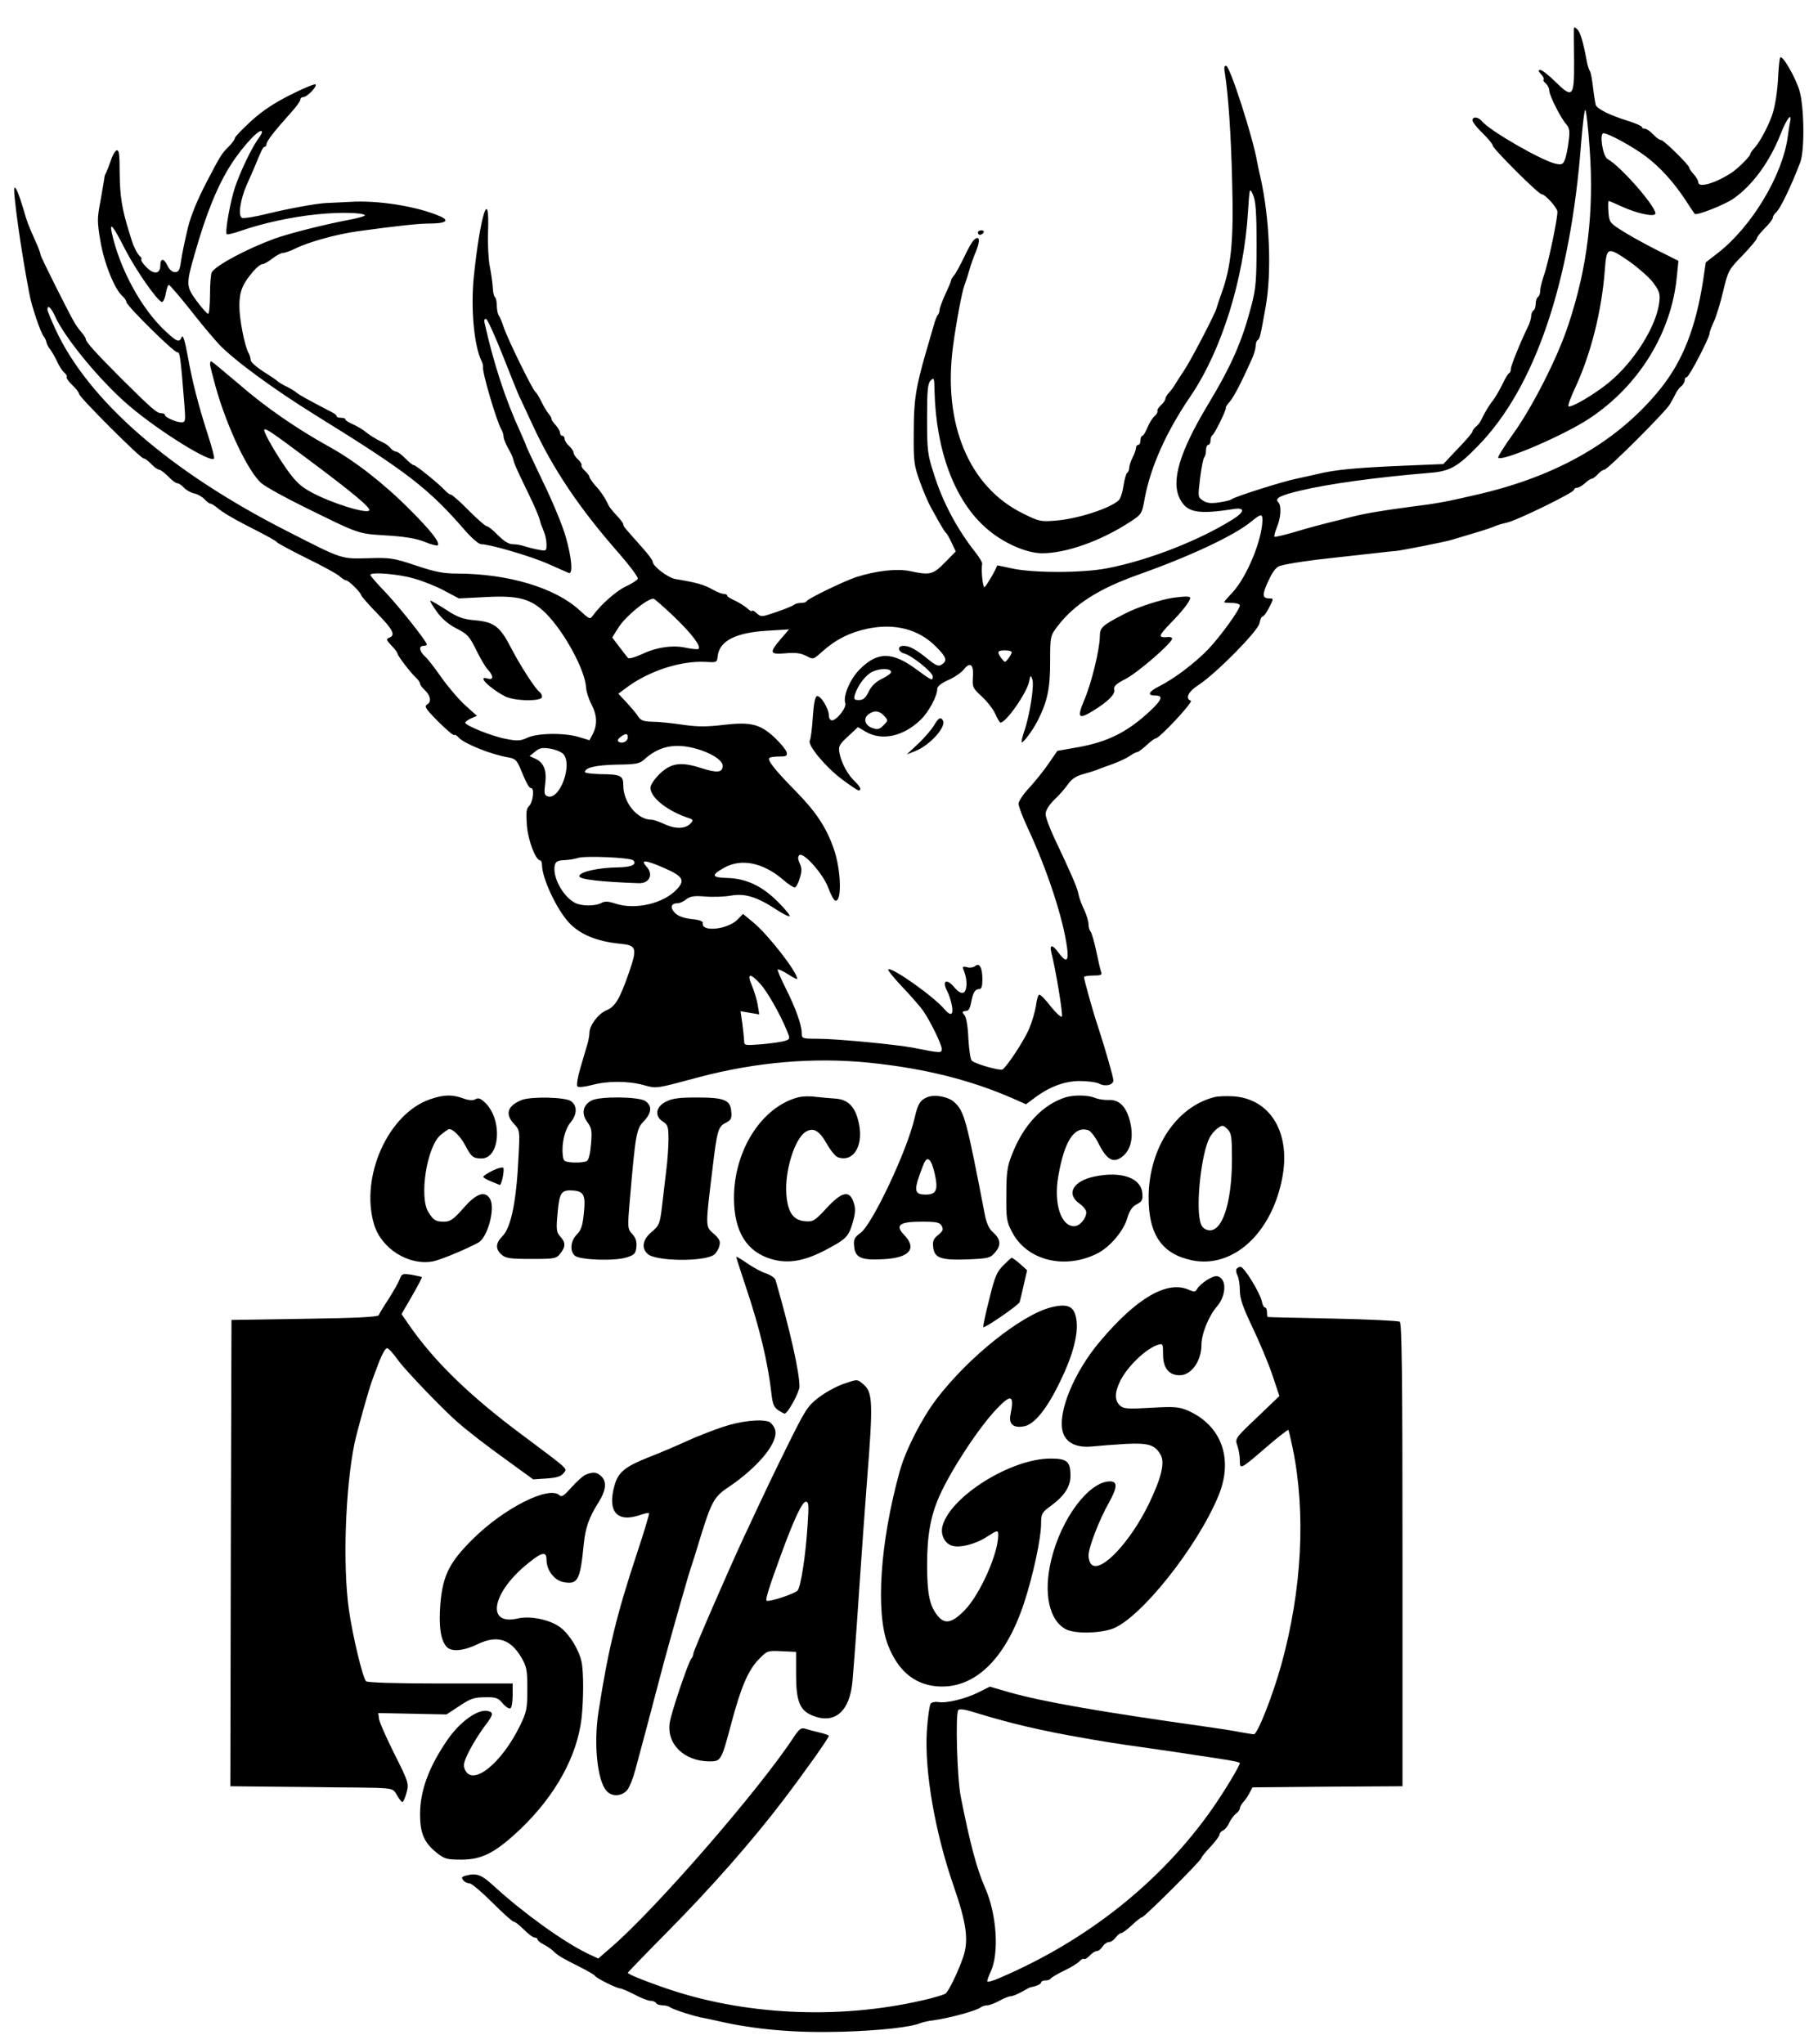 <?xml version="1.0" standalone="no"?>
<!DOCTYPE svg PUBLIC "-//W3C//DTD SVG 20010904//EN"
 "http://www.w3.org/TR/2001/REC-SVG-20010904/DTD/svg10.dtd">
<svg version="1.0" xmlns="http://www.w3.org/2000/svg"
 width="805pt" height="905pt" viewBox="0 0 805 905"
 preserveAspectRatio="xMidYMid meet">

<g transform="translate(0,905) scale(0.1,-0.1)"
fill="#000000" stroke="none">
<path d="M6969 8920 c0 -8 0 -72 1 -143 1 -157 -6 -165 -84 -88 -28 28 -58 51
-65 51 -11 0 -10 -4 2 -18 10 -10 15 -21 12 -24 -3 -3 1 -11 10 -18 8 -7 15
-21 15 -31 0 -21 51 -123 76 -150 13 -15 16 -30 10 -73 -3 -30 -11 -67 -16
-81 -9 -23 -14 -26 -42 -20 -62 14 -292 146 -327 189 -16 19 -41 21 -41 3 0
-7 20 -33 45 -57 25 -24 45 -49 45 -55 0 -13 202 -215 216 -215 15 0 67 -57
70 -76 3 -23 -40 -230 -60 -284 -8 -25 -16 -55 -16 -67 0 -12 -4 -25 -10 -28
-5 -3 -10 -17 -10 -30 0 -13 -4 -27 -10 -30 -5 -3 -10 -14 -10 -24 0 -10 -6
-31 -14 -47 -35 -72 -76 -174 -76 -187 0 -9 -3 -17 -7 -19 -5 -1 -19 -25 -32
-53 -14 -27 -32 -58 -40 -68 -16 -19 -35 -51 -50 -82 -5 -12 -16 -27 -25 -34
-9 -7 -16 -17 -16 -22 0 -5 -29 -39 -65 -76 l-64 -68 -168 -7 c-218 -9 -313
-18 -393 -38 -19 -4 -60 -14 -90 -20 -64 -13 -270 -79 -285 -90 -5 -5 -31 -11
-58 -15 -35 -5 -53 -3 -70 8 -23 15 -23 17 -13 100 6 47 14 89 19 93 4 4 7 18
7 31 0 12 5 23 10 23 6 0 10 9 10 19 0 11 4 21 8 23 9 4 64 116 60 122 -2 2 6
15 18 28 18 21 54 91 98 190 9 20 16 45 16 56 0 12 4 23 9 26 9 6 12 16 35
146 28 154 18 398 -24 580 -6 25 -12 54 -14 66 -18 104 -118 416 -136 422 -9
3 -11 -6 -6 -34 15 -98 27 -268 32 -484 7 -254 -4 -370 -47 -488 -11 -31 -21
-61 -22 -66 -4 -21 -115 -234 -143 -275 -16 -24 -34 -52 -40 -62 -6 -11 -18
-27 -27 -37 -10 -10 -17 -23 -17 -29 0 -5 -9 -18 -20 -28 -11 -10 -17 -21 -15
-25 2 -4 -3 -15 -13 -23 -10 -9 -24 -32 -32 -52 -8 -19 -17 -35 -22 -35 -4 0
-8 -9 -8 -20 0 -11 -4 -20 -10 -20 -5 0 -10 -6 -10 -14 0 -7 -7 -27 -15 -42
-8 -16 -15 -37 -15 -46 0 -9 -4 -19 -9 -22 -5 -4 -12 -29 -16 -56 -4 -28 -13
-57 -21 -65 -36 -35 -176 -81 -274 -90 -72 -6 -78 -5 -150 31 -239 117 -356
396 -310 741 14 105 40 243 50 268 4 11 14 40 21 65 7 25 21 65 31 88 19 47
16 71 -8 51 -8 -6 -28 -41 -45 -78 -18 -36 -37 -73 -45 -81 -7 -8 -13 -18 -13
-23 0 -4 -12 -32 -26 -62 -14 -31 -25 -61 -25 -69 0 -7 -3 -16 -7 -20 -4 -4
-13 -26 -19 -49 -7 -23 -22 -76 -34 -117 -45 -156 -54 -213 -54 -355 -1 -131
1 -145 28 -220 16 -44 38 -95 48 -112 10 -18 28 -50 39 -70 12 -21 24 -40 28
-43 4 -3 15 -22 25 -44 l18 -38 -48 -49 c-53 -54 -66 -57 -155 -38 -57 12
-149 2 -239 -27 -52 -17 -213 -95 -218 -106 -2 -5 -14 -8 -26 -8 -12 0 -26 -4
-31 -9 -6 -4 -40 -19 -77 -31 -66 -23 -68 -23 -88 -5 -11 10 -20 14 -20 10 0
-5 -10 1 -22 12 -13 11 -38 26 -55 34 -18 8 -33 17 -33 21 0 5 -7 8 -15 8 -8
0 -29 8 -47 18 -40 23 -72 32 -168 48 -33 6 -100 57 -100 77 0 6 -20 33 -45
61 -81 91 -85 95 -85 104 0 5 -13 22 -28 38 -16 17 -32 36 -36 44 -17 36 -35
63 -60 90 -14 16 -26 34 -26 38 0 5 -9 17 -20 27 -11 10 -17 21 -15 25 2 4 -4
15 -15 25 -11 10 -20 23 -20 30 0 7 -9 20 -20 30 -11 10 -20 24 -20 32 0 7 -4
13 -10 13 -5 0 -10 6 -10 13 0 7 -9 23 -20 35 -11 12 -19 24 -18 26 2 3 -4 13
-12 23 -9 10 -23 35 -33 55 -10 20 -21 39 -26 42 -12 8 -127 242 -142 291 -7
22 -17 44 -21 49 -4 6 -8 25 -8 42 0 18 -4 35 -8 38 -5 3 -9 22 -10 43 -1 21
-7 62 -13 92 -6 30 -10 98 -8 152 8 211 -35 75 -63 -197 -14 -139 1 -302 33
-370 6 -11 9 -24 8 -30 -5 -19 59 -237 81 -276 6 -10 10 -24 10 -33 0 -8 9
-30 20 -50 11 -19 20 -38 21 -43 5 -23 15 -47 59 -137 41 -84 56 -119 65 -155
1 -3 7 -18 13 -33 7 -16 12 -42 12 -58 0 -29 -1 -30 -37 -23 -21 4 -48 11 -61
15 -13 5 -36 9 -51 9 -18 0 -39 13 -66 40 -21 22 -44 40 -50 40 -6 0 -42 32
-80 70 -38 39 -74 70 -79 70 -5 0 -16 8 -25 18 -28 30 -129 112 -138 112 -5 0
-22 13 -38 30 -16 16 -34 30 -41 30 -6 0 -18 7 -25 16 -7 9 -22 20 -34 25 -32
15 -63 35 -82 51 -10 8 -33 21 -50 29 -18 8 -33 17 -33 21 0 5 -9 8 -20 8 -11
0 -20 3 -20 8 0 4 -10 12 -23 18 -106 55 -140 74 -155 86 -9 8 -30 20 -47 28
-16 8 -32 18 -35 21 -3 4 -31 23 -63 43 -31 20 -57 43 -57 51 0 9 -4 23 -10
33 -17 32 -40 148 -40 208 0 63 14 97 62 153 15 17 32 31 39 31 7 0 27 11 45
25 18 14 39 25 47 25 8 0 32 8 54 19 61 30 184 64 278 77 176 24 268 34 315
34 74 0 93 13 49 32 -101 44 -274 72 -399 64 -47 -2 -94 -5 -105 -5 -43 -2
-164 -24 -259 -47 -55 -14 -106 -22 -114 -19 -19 7 -8 81 20 145 11 25 26 59
33 75 34 83 40 95 47 95 5 0 8 5 8 11 0 13 33 56 102 133 27 29 48 58 48 64 0
7 6 12 13 12 17 0 63 48 54 56 -3 4 -53 -17 -111 -46 -72 -36 -126 -72 -175
-117 -39 -36 -71 -69 -71 -75 0 -5 -12 -22 -27 -37 -31 -30 -37 -40 -99 -159
-40 -77 -68 -145 -81 -197 -16 -67 -26 -115 -32 -155 -5 -36 -10 -45 -26 -45
-12 0 -25 11 -33 28 -16 34 -32 35 -32 2 0 -38 -27 -42 -60 -10 -16 16 -27 32
-24 36 2 4 -1 11 -6 14 -9 6 -27 40 -35 65 -1 3 -7 23 -14 45 -31 100 -40 157
-41 257 0 86 -3 106 -14 102 -7 -3 -19 -24 -26 -47 -8 -23 -17 -46 -20 -52 -4
-5 -8 -17 -8 -25 -1 -8 -9 -53 -17 -100 -15 -77 -15 -92 0 -179 16 -96 62
-211 97 -242 10 -9 18 -21 18 -27 0 -15 209 -222 225 -222 12 0 14 -13 32
-237 5 -68 4 -73 -14 -73 -23 0 -73 22 -73 33 0 4 -7 7 -15 7 -20 0 -42 19
-174 150 -114 114 -161 166 -161 178 0 5 -8 17 -17 28 -10 11 -23 29 -30 40
-24 39 -153 297 -153 305 0 5 -9 31 -21 57 -36 81 -38 86 -54 142 -22 73 -35
104 -41 98 -8 -9 29 -278 66 -468 10 -56 49 -170 63 -189 6 -7 12 -20 13 -28
2 -8 9 -22 17 -31 7 -10 21 -33 30 -53 9 -20 23 -42 32 -49 8 -7 13 -16 10
-20 -2 -4 9 -20 25 -35 17 -16 30 -33 30 -39 0 -14 272 -286 286 -286 6 0 21
-11 34 -25 13 -14 29 -25 35 -25 6 0 24 -14 40 -30 16 -17 34 -30 40 -30 7 0
20 -9 29 -19 10 -11 31 -23 46 -26 15 -3 36 -15 46 -26 9 -10 21 -19 25 -19 5
0 18 -8 29 -17 28 -24 80 -54 177 -103 45 -23 85 -45 88 -50 3 -5 63 -37 133
-72 70 -34 136 -70 146 -80 11 -10 24 -18 29 -18 11 0 67 -56 67 -67 0 -3 31
-39 70 -79 71 -73 83 -97 53 -108 -14 -6 -13 -10 10 -34 15 -16 27 -31 27 -36
0 -9 58 -85 82 -107 10 -9 18 -21 18 -26 0 -6 9 -18 19 -27 27 -24 33 -54 13
-65 -15 -9 -7 -20 47 -75 36 -36 68 -63 72 -61 4 3 12 -2 19 -10 23 -27 143
-76 221 -89 30 -5 38 -13 53 -49 28 -68 39 -87 48 -87 15 0 8 -61 -8 -78 -14
-13 -15 -29 -11 -88 6 -67 39 -154 59 -154 4 0 8 -9 8 -20 0 -58 64 -195 118
-254 49 -54 125 -85 227 -95 74 -7 78 -18 40 -128 -41 -118 -61 -151 -100
-167 -36 -15 -75 -67 -75 -100 0 -11 -4 -33 -9 -50 -5 -17 -19 -64 -31 -105
-12 -41 -18 -77 -13 -82 5 -5 32 -2 63 6 70 19 160 19 230 0 59 -16 51 -17
245 35 253 67 509 89 755 64 242 -25 449 -76 639 -160 l54 -24 31 23 c69 53
136 79 205 80 36 0 76 -5 89 -12 26 -14 62 -6 62 15 0 14 -34 133 -70 244 -23
68 -59 200 -60 213 0 4 18 7 41 7 34 0 40 3 35 16 -4 9 -13 51 -22 93 -9 42
-20 80 -25 86 -5 5 -9 20 -9 32 0 13 -9 42 -19 64 -11 22 -23 54 -26 72 -7 32
-34 93 -106 245 -21 45 -39 93 -39 107 0 16 14 39 38 63 22 20 49 52 61 69 15
22 35 36 64 44 23 6 51 15 62 19 11 5 43 16 70 26 28 10 62 26 77 36 14 10 30
18 35 18 4 0 22 14 40 30 18 17 36 30 40 30 17 0 168 162 156 167 -27 10 -11
41 36 71 76 50 261 237 268 272 3 17 9 30 14 30 5 0 18 18 29 40 20 39 20 40
1 40 -33 0 -33 17 -4 79 20 43 35 61 53 66 43 11 131 24 235 35 55 6 136 15
180 20 44 5 87 10 95 10 24 2 223 41 250 50 14 4 59 18 100 30 41 12 82 26 90
30 9 4 31 11 50 15 43 8 300 134 300 146 0 5 6 9 13 9 7 0 23 9 35 20 12 11
25 20 30 20 5 0 17 9 27 20 10 11 23 20 29 20 14 0 273 258 291 291 8 13 18
33 24 44 5 12 16 27 25 34 9 7 16 20 16 27 0 8 4 14 9 14 10 0 101 175 101
194 0 7 9 30 19 52 10 21 29 82 41 134 22 92 25 97 87 160 34 36 63 70 63 76
0 5 16 25 35 44 19 19 35 39 35 46 0 6 7 17 15 24 17 14 66 115 106 220 21 54
18 251 -4 322 -19 60 -74 154 -84 144 -3 -3 -7 -38 -9 -78 -3 -71 -14 -143
-29 -183 -17 -47 -52 -112 -72 -135 -13 -14 -23 -28 -23 -33 0 -9 -58 -67 -86
-84 -72 -46 -144 -66 -144 -40 0 7 -9 23 -20 35 -11 12 -20 25 -20 29 0 12
-113 123 -125 123 -7 0 -22 11 -35 25 -13 14 -29 25 -37 25 -7 0 -13 3 -13 8
0 4 -28 16 -62 27 -78 24 -135 52 -142 70 -2 7 -8 42 -12 77 -4 35 -10 68 -14
73 -4 6 -10 24 -13 40 -17 91 -29 131 -42 144 -13 13 -15 13 -16 1z m70 -530
c20 -279 -10 -526 -95 -780 -47 -144 -160 -365 -245 -483 -39 -54 -68 -101
-65 -104 18 -18 291 99 404 174 219 145 363 379 387 628 l7 70 -104 52 c-57
29 -126 68 -153 86 -47 30 -50 35 -53 80 -2 26 -1 47 1 47 3 0 29 -11 59 -25
68 -31 148 -48 148 -30 0 33 -154 209 -212 241 -21 12 -37 114 -18 114 22 0
133 -61 188 -103 65 -49 122 -113 174 -191 21 -33 40 -61 42 -63 8 -9 132 40
171 67 84 58 162 164 210 288 27 68 51 98 41 50 -3 -13 -7 -41 -10 -64 -23
-170 -159 -397 -309 -514 l-54 -42 -12 -82 c-33 -209 -90 -355 -190 -479 -185
-229 -451 -383 -801 -465 -146 -34 -181 -41 -310 -57 -127 -17 -197 -29 -260
-45 -19 -5 -62 -16 -95 -24 -33 -8 -100 -26 -149 -41 -48 -14 -90 -24 -93 -22
-2 3 3 22 11 42 18 43 21 96 6 111 -17 17 7 30 100 52 126 30 340 59 570 78
89 7 123 25 215 120 251 257 409 721 456 1339 7 86 15 152 19 148 4 -4 13 -82
19 -173z m-5879 74 c0 -3 -8 -18 -19 -32 -29 -42 -76 -140 -100 -210 -21 -62
-46 -201 -37 -209 3 -3 31 4 63 15 97 34 227 62 338 73 99 10 199 8 211 -4 3
-3 -21 -10 -53 -17 -128 -24 -276 -62 -345 -86 -123 -45 -257 -116 -280 -149
-4 -5 -8 -49 -8 -97 0 -49 -4 -88 -8 -88 -5 0 -28 26 -51 57 -47 64 -48 73 -9
208 51 180 101 302 160 395 58 90 138 173 138 144z m4404 -494 c0 -160 -3
-197 -22 -270 -42 -162 -88 -267 -194 -443 -126 -210 -164 -339 -123 -417 31
-60 80 -69 238 -44 51 8 49 -13 -6 -47 -147 -92 -371 -180 -552 -215 -111 -22
-330 -22 -425 -1 -36 8 -65 14 -65 13 0 -10 -50 -96 -56 -96 -8 0 -15 77 -10
104 1 5 -11 25 -26 45 -85 107 -149 227 -189 356 -27 83 -29 103 -29 242 0
126 3 155 16 168 15 15 16 11 17 -47 7 -265 89 -485 229 -607 72 -64 177 -111
248 -111 105 0 258 54 386 137 55 36 55 36 68 107 26 139 95 294 203 452 138
204 236 519 254 815 7 109 7 110 22 77 12 -26 16 -74 16 -218z m-5010 -24 c49
-95 141 -226 162 -233 6 -2 14 14 18 37 4 23 10 40 15 38 4 -2 46 -50 92 -108
45 -58 103 -127 128 -154 66 -70 243 -200 432 -317 404 -250 497 -322 659
-509 30 -34 60 -60 71 -60 38 0 216 -52 294 -86 44 -20 86 -38 93 -41 20 -9
14 66 -13 160 -13 47 -58 156 -100 242 -41 86 -75 158 -75 160 0 3 -12 30 -26
62 -67 145 -120 310 -159 486 -2 10 1 17 8 14 6 -2 39 -75 74 -163 34 -87 67
-168 72 -179 6 -11 32 -68 59 -126 91 -197 208 -371 385 -572 47 -54 84 -104
81 -110 -3 -7 -27 -22 -53 -34 -44 -21 -110 -80 -145 -128 -14 -19 -15 -18
-59 22 -108 100 -315 162 -541 163 -63 0 -99 7 -185 36 -99 33 -113 35 -211
32 -121 -3 -112 -6 -355 118 -522 265 -884 580 -1030 897 -19 42 -35 80 -35
86 0 23 16 9 32 -26 42 -97 206 -295 330 -400 135 -115 367 -258 376 -233 2 5
-10 51 -27 103 -44 137 -70 239 -90 352 -12 65 -21 94 -26 83 -11 -26 -20 -23
-71 24 -107 99 -203 275 -239 437 -11 52 6 31 59 -73z m6661 -54 c38 -27 85
-68 104 -92 29 -40 33 -50 28 -90 -13 -105 -111 -262 -223 -354 -66 -54 -169
-114 -179 -105 -3 4 10 40 29 80 70 150 118 340 132 522 8 105 11 106 109 39z
m-1625 -1144 c-1 -88 -68 -251 -132 -321 -21 -22 -38 -42 -38 -44 0 -1 16 -3
35 -3 19 0 35 -5 35 -11 0 -18 -82 -132 -139 -193 -60 -62 -149 -130 -218
-165 -48 -24 -55 -41 -18 -41 37 0 31 -18 -22 -68 -101 -94 -187 -137 -320
-161 l-91 -16 -38 -55 c-20 -30 -59 -78 -85 -107 -27 -28 -49 -61 -49 -72 0
-11 18 -59 41 -108 86 -185 156 -397 174 -530 8 -61 -3 -68 -37 -23 -27 38
-42 39 -33 3 20 -77 53 -279 47 -285 -4 -4 -27 17 -51 47 -23 31 -46 53 -50
50 -5 -2 -11 -25 -14 -50 -4 -25 -17 -69 -29 -98 -21 -52 -99 -170 -119 -183
-11 -6 -113 22 -135 38 -7 5 -13 48 -16 97 -2 53 -9 96 -17 105 -13 16 -12 17
11 20 7 0 15 17 18 36 8 44 17 60 36 60 10 0 14 12 14 43 0 52 -13 75 -32 59
-8 -6 -24 -9 -36 -5 -21 5 -22 3 -12 -21 15 -40 12 -86 -5 -92 -9 -4 -25 6
-41 26 -33 38 -53 27 -31 -17 9 -16 18 -45 22 -66 8 -42 -5 -49 -33 -16 -48
57 -235 189 -249 176 -3 -3 26 -39 64 -79 38 -40 78 -86 90 -103 32 -46 83
-150 83 -170 0 -19 -5 -19 -125 5 -78 15 -342 40 -422 40 -71 0 -73 1 -73 25
0 36 -26 109 -71 199 -22 43 -38 81 -35 83 2 2 23 -7 45 -21 23 -15 41 -24 41
-21 0 31 -128 195 -194 250 l-46 38 -25 -26 c-45 -44 -161 -55 -153 -15 2 8
-15 15 -49 18 -35 4 -60 13 -74 27 -23 23 -18 43 10 43 11 0 29 8 40 18 18 13
35 16 84 12 34 -3 85 -1 114 4 61 11 116 -6 201 -62 29 -19 55 -32 58 -29 4 3
-19 31 -50 62 -70 71 -142 105 -225 107 -70 2 -74 12 -15 45 75 43 173 24 262
-53 22 -19 45 -34 51 -34 5 0 16 18 22 40 10 31 10 46 0 67 -8 17 -9 29 -2 36
17 17 106 -83 128 -143 11 -30 25 -56 31 -58 31 -10 27 137 -7 232 -33 94 -79
163 -172 257 -91 93 -122 133 -112 143 4 3 23 6 44 6 32 0 36 3 32 20 -3 10
-27 39 -53 64 -65 60 -105 70 -227 56 -73 -9 -115 -9 -182 1 -47 7 -107 13
-133 13 -39 1 -51 5 -64 26 -9 14 -33 41 -52 62 l-34 36 43 32 c99 71 234 114
342 109 51 -3 52 -3 55 26 8 67 80 104 220 112 l96 6 -37 -43 c-52 -61 -49
-69 21 -63 43 4 67 1 91 -11 32 -17 32 -17 70 17 61 55 123 86 202 103 121 25
226 -2 302 -78 49 -49 54 -64 25 -82 -13 -8 -26 -2 -60 26 -53 43 -81 58 -107
58 -29 0 -26 -26 3 -34 33 -8 126 -83 126 -101 0 -21 -3 -20 -71 30 -109 81
-175 80 -254 -1 -42 -43 -73 -118 -62 -148 7 -18 -38 -76 -59 -76 -8 0 -14 10
-14 23 0 29 -37 90 -53 84 -8 -2 -14 -36 -18 -93 -3 -50 -9 -96 -13 -103 -12
-19 67 -115 141 -171 36 -27 70 -50 74 -50 16 0 9 16 -17 41 -30 28 -59 81
-67 126 -5 28 -1 36 38 72 l44 41 34 -20 c71 -42 167 -22 244 53 34 32 73 104
73 135 0 12 16 26 50 41 27 12 59 34 69 48 28 34 43 20 39 -36 -3 -44 0 -49
39 -85 23 -21 50 -55 60 -77 9 -21 20 -39 23 -39 25 0 117 132 127 182 6 29 7
30 14 10 10 -25 -12 -164 -36 -231 -8 -24 -13 -46 -11 -48 5 -6 50 54 71 96
43 85 55 142 55 260 0 115 1 116 33 158 73 96 182 166 357 228 228 81 425 173
500 235 43 35 50 36 50 8z m-3760 -259 c41 -11 103 -36 138 -55 l64 -34 117 6
c147 8 202 -7 268 -72 82 -82 174 -252 178 -328 1 -17 11 -50 23 -73 26 -49
28 -92 7 -133 l-15 -28 -46 14 c-66 20 -185 18 -229 -3 -30 -14 -44 -15 -95
-5 -60 11 -180 59 -180 72 0 4 12 12 26 19 l26 11 -51 46 c-28 25 -75 80 -105
122 -30 43 -63 86 -75 96 -24 22 -28 46 -6 46 8 0 15 3 15 6 0 13 -120 164
-182 230 -38 39 -68 74 -68 78 0 14 120 5 190 -15z m1153 -168 c82 -79 124
-135 109 -145 -4 -2 -28 0 -52 5 -60 14 -133 3 -198 -28 -30 -14 -57 -21 -61
-17 -4 5 -22 27 -39 50 l-31 41 28 45 c31 48 123 125 154 127 4 1 44 -35 90
-78z m1497 -159 c0 -5 -7 -17 -15 -28 -15 -19 -15 -19 -30 0 -22 29 -19 36 15
36 17 0 30 -4 30 -8z m-534 -87 c2 -5 -16 -19 -39 -30 -29 -14 -48 -32 -60
-57 -14 -29 -25 -38 -43 -38 -22 0 -24 3 -19 23 14 44 49 89 79 103 34 15 78
15 82 -1z m-31 -195 c18 -20 18 -21 -3 -42 -18 -18 -26 -20 -49 -12 -33 11
-42 43 -17 61 25 19 48 16 69 -7z m-1135 -95 c0 -18 -24 -30 -40 -20 -8 5 -5
11 7 21 24 18 33 17 33 -1z m297 -49 c69 -18 123 -52 123 -77 0 -31 -25 -33
-99 -9 -88 28 -132 21 -183 -30 -21 -21 -38 -47 -38 -58 0 -45 79 -106 174
-136 14 -5 16 -9 6 -20 -21 -26 -65 -29 -114 -7 -25 12 -52 21 -61 21 -63 0
-125 76 -125 152 0 44 -11 49 -105 50 -36 1 -65 5 -65 9 0 20 50 31 141 33 84
1 101 4 121 22 64 59 134 74 225 50z m-585 -23 c47 -43 -13 -210 -68 -189 -14
5 -15 15 -10 55 8 59 -6 94 -43 111 l-26 12 25 20 c19 16 33 18 64 13 22 -3
48 -13 58 -22z m312 -473 c18 -18 -8 -30 -67 -31 -88 -1 -172 -20 -172 -39 0
-14 92 -25 263 -31 47 -2 67 38 35 73 -29 32 -7 31 74 -4 87 -38 98 -55 61
-95 -58 -64 -186 -94 -274 -64 -31 10 -46 11 -62 2 -27 -14 -85 -14 -114 0
-55 27 -104 118 -91 169 4 15 14 20 42 21 20 1 47 5 61 10 30 10 231 2 244
-11z m562 -546 c32 -36 86 -130 118 -207 15 -37 15 -38 -7 -46 -12 -4 -58 -11
-102 -15 -78 -6 -80 -6 -80 16 -1 13 -4 47 -8 76 l-8 54 42 -7 41 -7 -7 43
c-4 24 -16 62 -26 86 -23 53 -8 56 37 7z"/>
<path d="M930 7437 c0 -6 11 -50 24 -97 50 -180 146 -382 205 -431 20 -16 104
-63 186 -103 249 -123 238 -119 365 -127 81 -5 131 -13 169 -28 29 -12 56 -19
59 -16 12 11 -27 62 -123 158 -115 116 -245 217 -358 279 -142 79 -281 174
-399 277 -65 55 -120 101 -123 101 -3 0 -5 -6 -5 -13z m430 -418 c204 -152
282 -218 275 -229 -10 -17 -169 32 -258 81 -45 24 -69 47 -108 102 -45 64 -99
157 -99 172 0 14 27 -4 190 -126z"/>
<path d="M5195 6403 c-55 -8 -164 -43 -217 -72 -99 -51 -108 -60 -108 -100 -1
-57 -36 -204 -69 -281 -33 -79 -26 -88 40 -47 65 40 98 73 93 93 -4 15 8 26
51 48 55 29 205 159 205 178 0 5 -8 8 -17 7 -46 -4 -45 4 8 59 56 57 89 100
89 114 0 8 -21 8 -75 1z"/>
<path d="M4136 5838 c-11 -18 -42 -55 -70 -81 l-51 -48 40 16 c64 26 137 108
120 135 -10 17 -20 11 -39 -22z"/>
<path d="M1933 6343 c22 -32 53 -58 88 -76 48 -24 58 -35 87 -94 18 -37 41
-77 52 -88 26 -28 26 -48 0 -40 -51 16 6 -42 77 -79 42 -21 163 -23 163 -2 0
8 -5 18 -10 21 -17 10 -87 118 -126 194 -50 97 -75 116 -159 124 -56 5 -78 13
-130 47 -34 22 -65 40 -69 40 -4 0 8 -21 27 -47z"/>
<path d="M4330 8020 c0 -5 4 -10 9 -10 6 0 13 5 16 10 3 6 -1 10 -9 10 -9 0
-16 -4 -16 -10z"/>
<path d="M1904 4182 c-185 -64 -310 -342 -248 -553 32 -108 152 -184 260 -165
33 6 148 54 203 84 40 23 74 148 52 191 -22 40 -61 28 -119 -39 -44 -50 -59
-60 -85 -60 -38 0 -47 6 -70 42 -42 67 -7 291 54 342 17 14 34 26 38 26 18 0
51 -34 71 -72 26 -50 35 -58 72 -58 83 0 94 174 15 248 -19 18 -30 22 -42 14
-11 -6 -29 -5 -54 4 -49 18 -86 17 -147 -4z"/>
<path d="M3535 4191 c-162 -42 -285 -235 -285 -446 0 -148 56 -239 167 -271
73 -21 145 -9 241 42 89 47 100 58 118 121 12 43 13 60 4 88 -18 56 -52 49
-121 -26 -52 -56 -59 -60 -94 -57 -53 4 -77 40 -83 119 -8 102 36 244 84 276
35 22 61 8 95 -52 17 -30 39 -57 50 -60 73 -24 118 61 88 167 -16 61 -47 89
-99 93 -25 2 -65 5 -90 8 -25 4 -58 2 -75 -2z"/>
<path d="M4105 4191 c-31 -13 -41 -30 -55 -91 -32 -143 -188 -473 -240 -510
-26 -19 -31 -27 -28 -58 4 -52 32 -64 131 -58 115 6 149 47 90 108 -41 43 -20
58 78 58 67 0 80 -3 89 -19 8 -16 5 -23 -16 -40 -20 -15 -25 -27 -22 -53 5
-49 33 -59 152 -55 94 4 101 6 123 32 27 31 24 59 -12 90 -15 13 -27 39 -34
75 -81 420 -91 458 -134 498 -27 26 -89 37 -122 23z m34 -339 c16 -71 7 -92
-39 -92 -55 0 -56 18 -11 133 17 42 34 28 50 -41z"/>
<path d="M4719 4191 c-102 -32 -188 -123 -239 -256 -20 -50 -24 -80 -24 -175
-1 -105 1 -120 25 -165 65 -127 234 -169 379 -95 54 27 115 99 131 154 10 35
22 52 42 63 24 12 28 19 25 50 -6 67 -93 98 -212 73 -95 -20 -127 -77 -66
-120 17 -12 30 -29 30 -38 0 -28 -29 -62 -54 -62 -59 0 -91 103 -70 221 27
157 71 224 133 204 10 -3 32 -31 47 -62 35 -69 64 -85 102 -56 39 29 52 84 37
151 -16 70 -48 103 -95 101 -19 -1 -48 3 -63 10 -32 12 -89 13 -128 2z"/>
<path d="M5375 4191 c-168 -44 -287 -226 -289 -440 -1 -167 58 -254 192 -282
180 -37 351 117 399 361 40 200 -49 352 -213 365 -33 2 -72 1 -89 -4z m80
-279 c-1 -195 -45 -324 -107 -309 -19 5 -29 16 -34 39 -19 78 6 301 42 370 8
15 24 34 36 42 21 15 24 14 43 -4 18 -18 20 -33 20 -138z"/>
<path d="M2310 4179 c-63 -26 -75 -62 -34 -106 26 -28 26 -29 20 -145 -9 -196
-33 -314 -71 -352 -31 -31 -32 -57 -4 -82 18 -16 37 -19 131 -19 103 0 111 1
129 24 24 30 24 49 0 75 -17 19 -19 30 -12 104 8 92 16 104 70 100 47 -4 55
-22 46 -103 -5 -52 -12 -73 -31 -92 -28 -28 -32 -74 -8 -94 23 -19 179 -24
229 -7 35 11 40 17 43 47 2 23 -3 40 -18 56 -21 23 -22 26 -11 152 25 292 29
315 62 348 35 37 37 68 7 89 -28 20 -200 22 -238 3 -39 -20 -47 -58 -20 -95
20 -27 22 -39 17 -98 -3 -40 -10 -70 -18 -75 -8 -5 -34 -8 -59 -7 -42 3 -45 5
-48 32 -6 52 9 115 34 145 30 36 31 75 2 95 -26 18 -176 21 -218 5z"/>
<path d="M2950 4172 c-46 -22 -53 -63 -16 -88 23 -14 26 -23 26 -77 0 -34 -4
-97 -10 -141 -5 -45 -14 -117 -19 -161 -9 -74 -12 -82 -45 -110 -41 -34 -47
-72 -18 -98 36 -33 252 -35 294 -3 9 7 20 24 23 38 6 21 1 32 -25 55 -37 32
-37 27 -5 288 20 168 25 187 59 203 23 12 27 19 24 50 -4 51 -30 62 -153 62
-75 0 -109 -4 -135 -18z"/>
<path d="M2183 3867 c-24 -12 -43 -24 -43 -28 0 -4 15 -13 33 -20 17 -7 35
-14 39 -16 8 -5 22 61 17 75 -2 5 -23 0 -46 -11z"/>
<path d="M3260 3484 c0 -3 20 -65 44 -137 60 -179 96 -329 112 -469 5 -45 11
-60 30 -73 13 -8 25 -15 28 -15 14 0 66 95 66 120 0 65 -42 250 -106 472 -3 9
-22 22 -42 29 -20 6 -58 27 -84 45 -27 19 -48 31 -48 28z"/>
<path d="M4442 3446 c-28 -28 -38 -51 -62 -151 -17 -65 -28 -120 -26 -122 6
-6 158 99 161 111 2 6 10 40 18 76 l15 65 -31 28 c-17 15 -34 27 -37 27 -3 0
-20 -16 -38 -34z"/>
<path d="M5475 3430 c-3 -5 -1 -18 5 -29 5 -11 10 -40 10 -66 0 -35 13 -73 55
-161 30 -63 70 -157 88 -210 l32 -96 -98 -94 c-98 -93 -99 -94 -88 -126 6 -17
11 -46 11 -65 0 -42 1 -42 120 61 50 43 93 76 95 74 1 -1 10 -38 19 -81 59
-287 41 -628 -50 -957 -38 -138 -106 -310 -122 -310 -5 0 -33 5 -63 10 -29 6
-100 17 -158 25 -461 65 -709 108 -862 151 l-86 25 -50 -25 c-58 -29 -144 -50
-179 -43 -13 2 -28 -1 -33 -7 -5 -6 -13 -61 -17 -121 -11 -178 36 -448 118
-685 58 -167 68 -242 43 -316 -21 -62 -63 -150 -78 -162 -7 -5 -52 -19 -102
-30 -376 -87 -799 -66 -1150 58 -89 31 -155 58 -155 64 0 2 79 84 176 182 194
196 375 402 512 582 95 125 202 276 202 285 0 3 -19 10 -42 15 -24 6 -52 13
-64 17 -16 5 -26 -2 -49 -37 -152 -232 -607 -756 -805 -928 l-61 -53 -47 22
c-109 53 -285 180 -414 298 -57 52 -77 60 -126 47 -18 -5 -20 -9 -11 -20 6 -8
19 -14 28 -14 9 0 54 -38 101 -85 47 -47 89 -85 95 -85 6 0 26 -16 45 -35 19
-19 40 -35 47 -35 7 0 13 -4 13 -8 0 -5 12 -15 28 -23 15 -8 34 -21 42 -29 20
-20 43 -33 117 -70 34 -17 65 -35 68 -40 7 -11 94 -54 110 -55 6 0 34 -12 64
-27 29 -16 61 -28 71 -28 11 0 22 -5 25 -10 3 -6 16 -10 29 -10 12 0 26 -4 32
-8 9 -9 114 -43 149 -48 11 -2 40 -8 65 -14 167 -38 341 -53 550 -47 167 5
302 20 345 38 11 4 36 10 55 12 74 10 198 44 214 59 6 4 18 8 28 8 9 0 33 9
53 20 20 11 42 20 50 20 8 0 30 9 50 20 19 11 36 20 38 20 25 4 47 14 47 21 0
5 9 9 19 9 11 0 21 4 23 8 2 4 28 20 59 35 32 15 62 34 69 42 7 8 16 13 20 10
4 -2 15 4 25 15 10 11 24 20 31 20 8 0 19 9 26 20 7 11 20 20 28 20 9 0 22 9
30 20 8 11 19 20 25 20 5 0 27 16 47 35 20 19 40 35 45 35 10 0 263 252 263
263 0 4 18 26 40 49 22 24 40 48 40 54 0 7 7 14 15 18 8 3 21 18 27 33 7 15
21 34 30 41 10 7 18 18 18 24 0 6 7 20 17 30 9 10 21 28 27 41 l12 22 332 3
332 2 0 1025 c0 808 -3 1026 -12 1032 -7 4 -141 11 -298 14 -157 3 -286 6
-287 7 -2 1 -3 11 -3 22 0 11 -4 20 -9 20 -5 0 -11 13 -14 28 -8 37 -78 152
-94 152 -6 0 -15 -4 -18 -10z m-990 -2011 c61 -16 175 -41 255 -55 150 -27
180 -32 365 -58 61 -9 139 -20 175 -26 36 -5 98 -15 138 -21 39 -6 72 -13 72
-16 0 -12 -67 -123 -119 -198 -227 -326 -556 -588 -945 -754 -27 -12 -51 -19
-54 -16 -2 2 4 21 14 42 39 81 28 256 -24 373 -37 84 -67 197 -108 405 -16 81
-24 361 -11 382 5 7 27 4 69 -9 35 -11 113 -34 173 -49z"/>
<path d="M1770 3386 c-5 -15 -28 -54 -49 -88 -22 -33 -42 -66 -44 -72 -3 -8
-104 -13 -328 -16 l-324 -5 -3 -1032 -2 -1033 187 -2 c104 -1 231 -2 283 -3
52 0 130 -1 173 -2 75 -3 79 -4 95 -33 9 -16 20 -30 24 -30 4 0 12 19 18 41
11 40 10 46 -54 173 -36 72 -67 142 -68 156 l-3 24 151 -3 151 -3 58 38 c48
32 65 38 112 38 48 1 58 -2 79 -27 13 -16 29 -25 34 -22 6 3 10 30 10 58 l0
52 -320 0 c-199 0 -323 4 -329 10 -15 15 -59 199 -76 316 -28 198 -16 538 25
739 13 59 65 246 80 283 4 12 18 48 30 80 12 31 27 57 34 57 6 0 29 -25 50
-55 31 -43 195 -214 259 -270 50 -44 129 -105 225 -174 l113 -82 60 4 c44 3
63 9 74 23 17 23 33 8 -187 173 -231 172 -387 325 -497 484 l-33 48 47 81 c25
44 45 81 43 83 -2 1 -22 6 -45 10 -40 6 -44 5 -53 -19z"/>
<path d="M5343 3381 c-17 -11 -36 -28 -41 -37 -9 -16 -14 -16 -37 -6 -96 44
-233 -36 -395 -229 -115 -136 -188 -315 -164 -400 14 -49 62 -72 134 -64 30 3
96 8 145 11 100 5 129 -4 154 -48 20 -35 4 -101 -52 -218 -82 -168 -210 -305
-253 -269 -8 6 -14 25 -14 41 0 35 48 160 91 235 37 67 38 93 4 93 -93 0 -216
-164 -260 -347 -36 -147 -10 -269 65 -308 39 -20 144 -19 205 2 123 44 377
362 471 591 66 162 13 309 -135 375 -40 17 -58 19 -164 13 -105 -6 -121 -5
-138 10 -24 22 -24 57 1 108 31 64 115 145 168 161 21 6 22 4 22 -42 0 -61 25
-93 74 -93 51 0 96 63 96 135 0 49 33 129 69 170 33 38 43 99 19 123 -16 16
-28 15 -65 -7z"/>
<path d="M4655 3261 c-132 -33 -367 -221 -508 -406 -66 -87 -137 -226 -163
-320 -87 -313 -108 -626 -52 -770 43 -111 114 -172 211 -182 167 -17 307 114
391 367 40 121 76 288 76 354 0 42 3 48 41 76 61 44 89 86 89 135 0 63 -15 76
-87 76 -176 1 -447 -169 -480 -300 -9 -36 9 -74 40 -85 35 -13 108 6 159 40
45 29 48 29 48 6 0 -82 -80 -261 -147 -331 -57 -59 -90 -66 -122 -25 -35 44
-45 94 -46 219 0 135 15 221 55 311 53 118 176 305 255 387 63 66 77 59 59
-29 -8 -41 14 -59 61 -50 46 9 101 77 160 200 54 110 79 204 72 265 -7 65 -35
81 -112 62z"/>
<path d="M3733 2921 c-29 -10 -77 -36 -107 -59 -51 -39 -59 -52 -145 -226 -50
-101 -103 -212 -119 -247 -17 -35 -46 -100 -67 -143 -71 -153 -225 -507 -225
-519 0 -7 -4 -17 -9 -22 -13 -15 -87 -233 -95 -281 -16 -96 62 -173 175 -174
52 0 53 2 99 175 40 150 72 226 116 273 41 43 42 43 105 40 l64 -3 0 -100 c0
-117 16 -158 70 -181 101 -42 168 16 180 153 10 120 26 343 35 483 5 80 19
267 30 415 26 327 24 379 -14 412 -32 27 -26 27 -93 4z m-157 -623 c-8 -133
-30 -274 -44 -291 -13 -15 -129 -53 -138 -45 -5 6 12 61 64 203 56 153 94 235
110 235 13 0 14 -15 8 -102z"/>
<path d="M3200 2731 c-47 -16 -119 -44 -160 -63 -41 -19 -118 -52 -170 -72
-103 -41 -133 -66 -149 -124 -33 -117 12 -167 116 -130 18 6 34 10 37 7 2 -2
-22 -83 -54 -179 -89 -268 -128 -428 -170 -701 -22 -143 -5 -305 36 -350 24
-27 68 -24 92 5 10 13 26 53 35 88 17 62 72 268 127 478 39 143 109 389 120
420 5 14 23 71 40 128 49 159 62 184 122 224 139 93 230 206 209 260 -5 14
-17 28 -26 32 -36 13 -124 4 -205 -23z"/>
<path d="M2594 2520 c-11 -4 -40 -30 -63 -56 -32 -36 -44 -45 -53 -36 -45 45
-245 -55 -384 -193 -104 -103 -133 -161 -144 -286 -8 -100 1 -163 28 -192 21
-23 76 -18 139 13 84 40 143 22 191 -59 24 -41 27 -55 27 -141 0 -86 -3 -101
-32 -161 -82 -168 -210 -271 -244 -196 -9 20 -6 34 19 84 17 33 47 81 66 106
41 54 43 63 17 70 -43 11 -124 -46 -180 -128 -82 -119 -121 -225 -121 -329 0
-84 18 -126 73 -170 35 -28 45 -31 110 -31 92 0 151 31 261 135 155 148 251
322 271 490 9 81 10 206 0 251 -11 53 -53 121 -92 151 -45 35 -133 54 -190 41
-145 -34 -114 119 50 248 58 47 77 49 77 12 0 -46 34 -91 75 -99 64 -12 74 8
90 169 7 72 24 119 64 182 35 55 39 94 13 118 -20 19 -36 20 -68 7z"/>
</g>
</svg>
